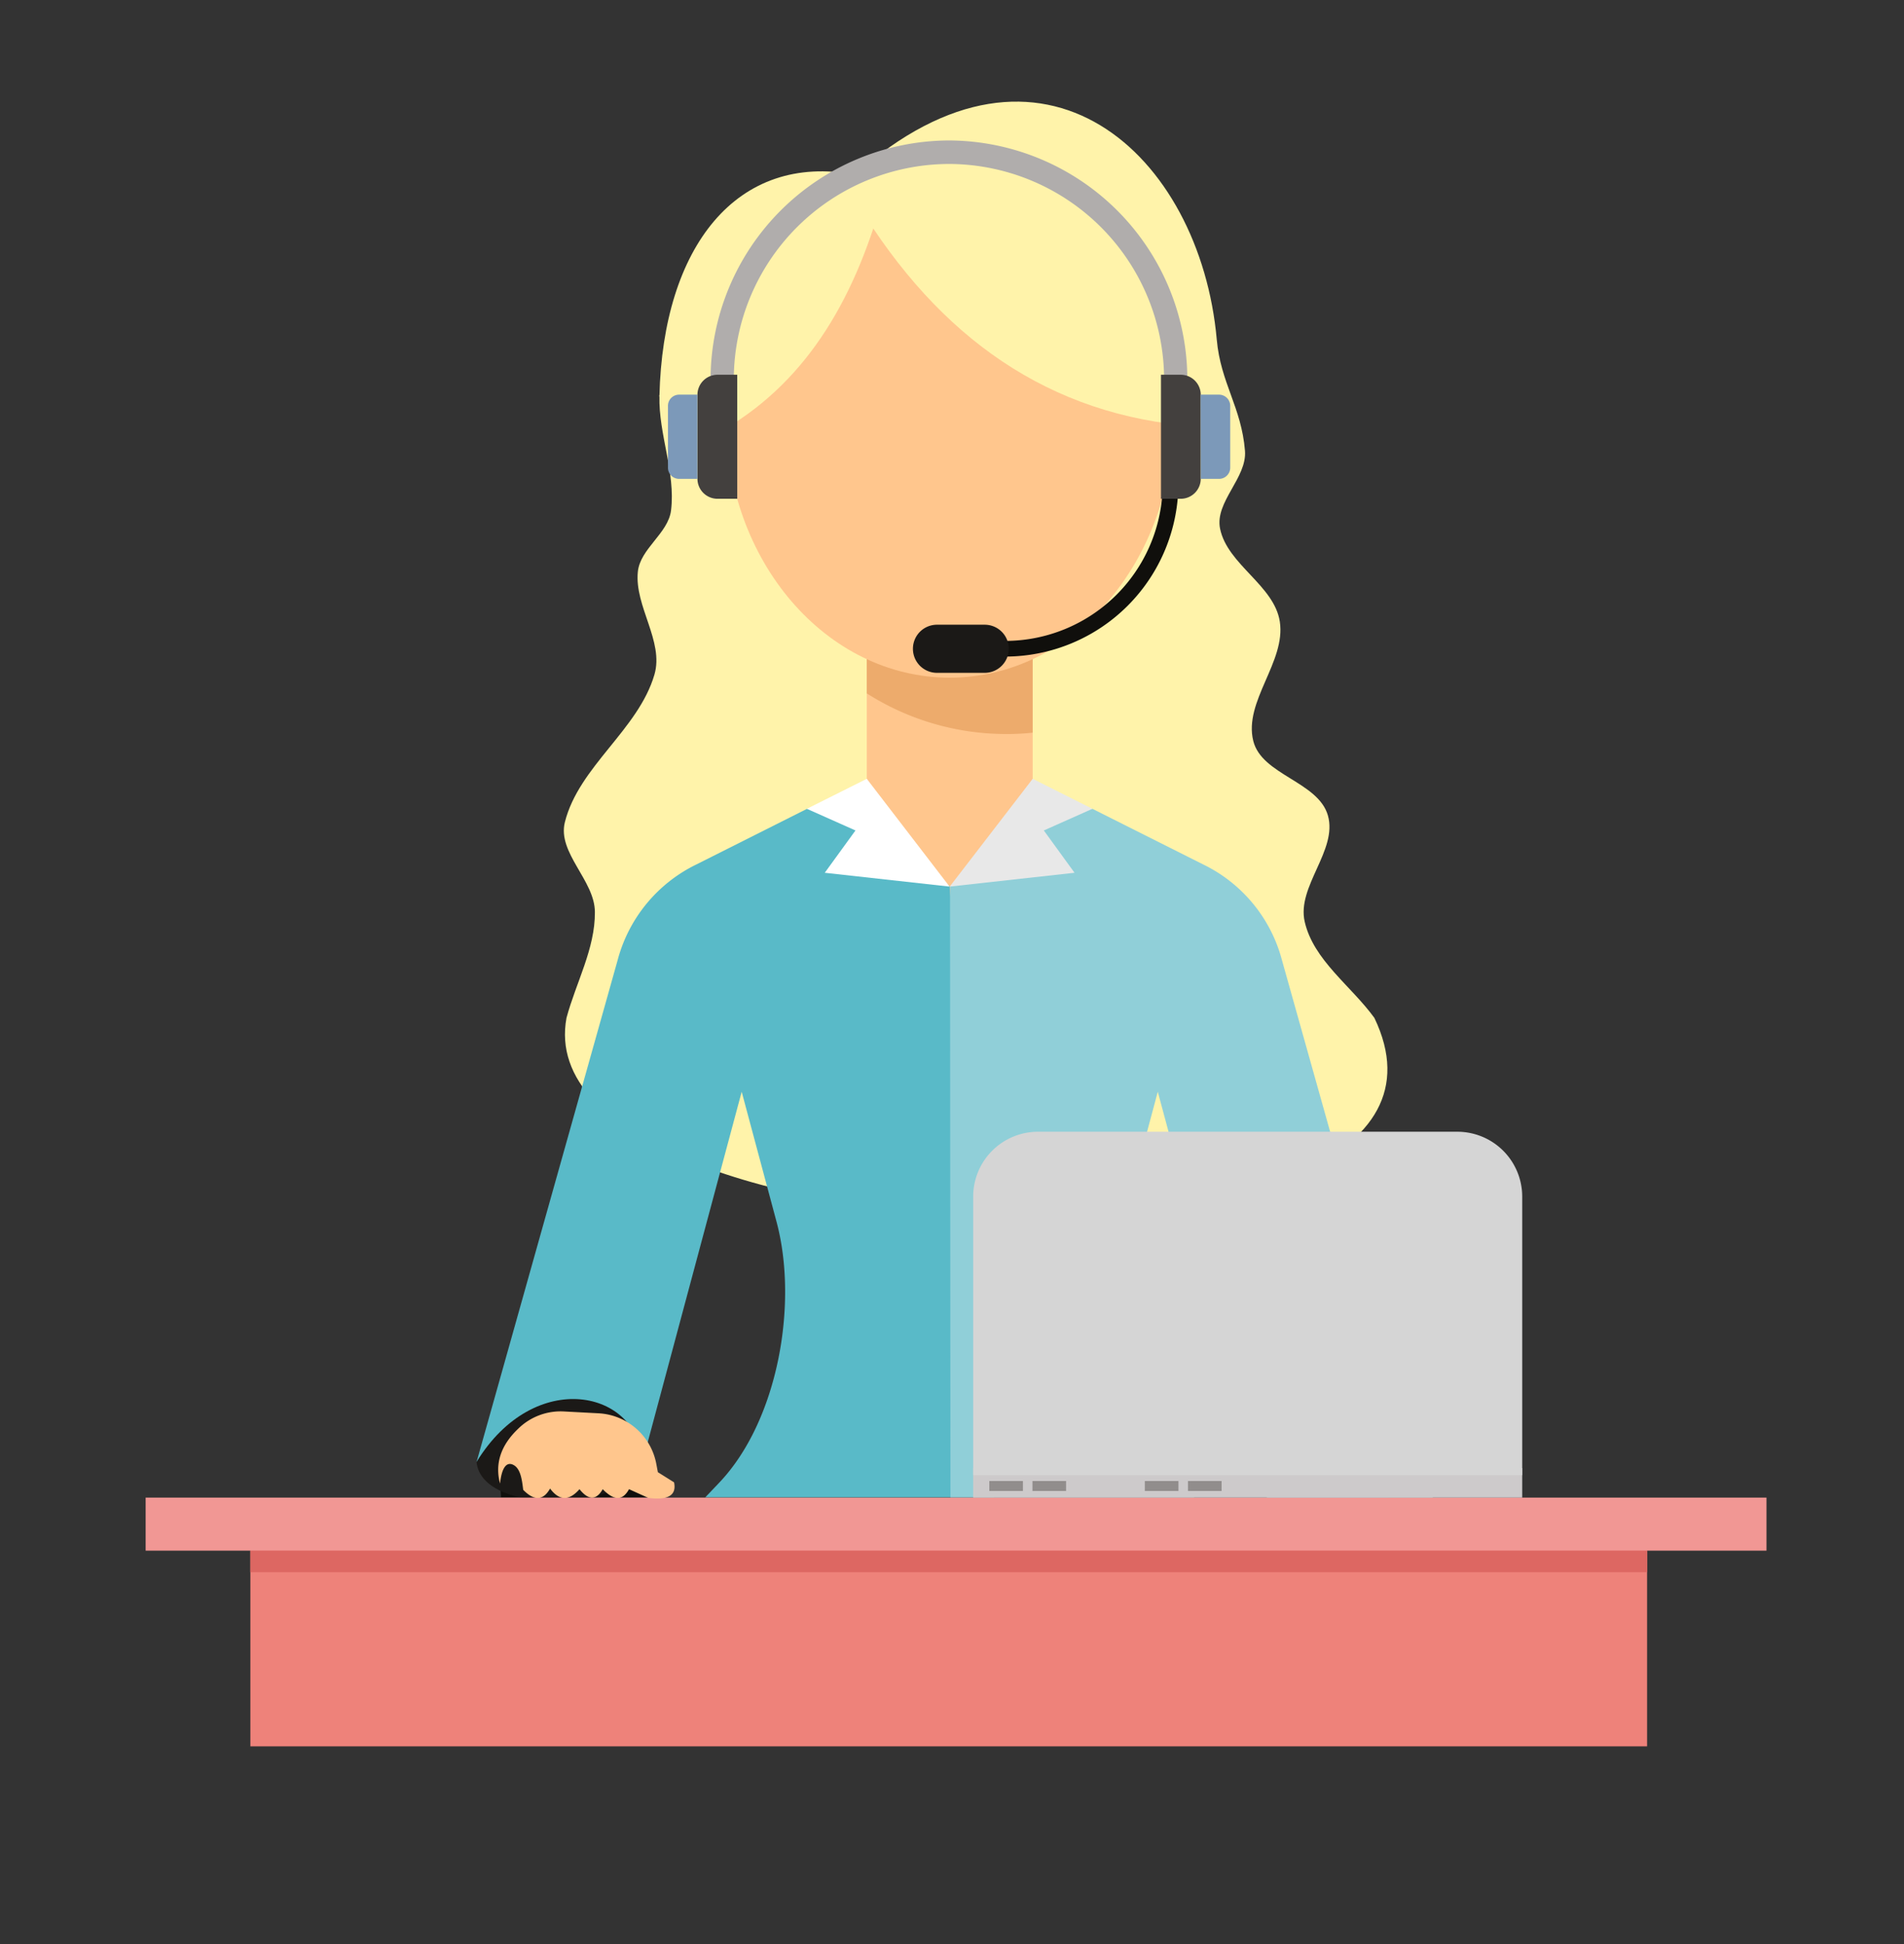 <svg xmlns="http://www.w3.org/2000/svg" viewBox="0 0 328 335"><rect x="0" y="0" width="328" height="335" fill="#333333" stroke="none"/><defs><style>.a{fill:#ee827a;}.b{fill:#fff3aa;}.b,.c,.d,.f,.g,.h,.i,.k,.l,.n,.p,.r,.t{fill-rule:evenodd;}.c,.e{fill:#ffc68d;}.d{fill:#edab6c;}.f{fill:#59bac8;}.g{fill:#100f0c;}.h,.s{fill:#1b1917;}.i{fill:#90cfd8;}.j{fill:#f19794;}.k{fill:#fff;}.l{fill:#e8e8e8;}.m{fill:#cdcacb;}.n{fill:#d5d5d5;}.o{fill:#918d8c;}.p{fill:#b0adac;}.q{fill:#dd6762;}.r{fill:#43403e;}.t{fill:#7c99b9;}</style></defs><rect class="a" x="43.13" y="265.18" width="240.61" height="35.72"/><path class="b" d="M147.31,30.09c32.32-28.8,59.47-3.38,62.3,28.42.67,7.5,4.25,11.64,4.86,19.15.38,4.68-5.23,8.82-4.29,13.43,1.27,6.21,9.31,9.74,10.29,16,1.08,6.94-6.26,13.76-4.57,20.57,1.46,5.89,11.2,7,12.86,12.86,1.7,6-5.4,12.21-4,18.29,1.52,6.65,8,11.05,12,16.57,23.62,49.15-147.07,42.58-139.17,0,1.63-6.07,4.94-11.93,4.89-18.22,0-5.45-6.5-10.21-5.17-15.5,2.41-9.61,12.65-15.91,15.43-25.43,1.67-5.74-3.46-11.76-2.86-17.71.4-4,5.23-6.6,5.72-10.58.8-6.55-2.16-13.11-2-19.71C114.2,42.52,126.94,26.22,147.31,30.09Z"/><path class="c" d="M149.32,99.33H177.9v34.86l-14.29,24.72-14.29-24.72Z"/><path class="d" d="M149.32,99.33H177.9v26.91a41.2,41.2,0,0,1-4.58.23,44.64,44.64,0,0,1-24-7Z"/><ellipse class="e" cx="163.61" cy="71.9" rx="38.54" ry="44.86"/><path class="b" d="M119,76.9c16.32-7.09,25.79-20.54,31.44-37.53,14.65,21.87,34.41,33.95,60.29,34.29q-2.43-12.43-4.85-24.86L183.61,26.22l-23.15-2-13.15,5.87-12.57,3L119,50.23l-5.43,18Z"/><path class="f" d="M147.18,139.19l-8.15.17L120,148.93a25.61,25.61,0,0,0-13.6,16.5L82.1,251.9h28.57l17.1-63.79,6,22.39c3.8,14.2.23,34.38-9.9,45l-2.38,2.5h49.76l-7.64-105.28Z"/><path class="g" d="M86.31,258l-.15-2.42.51-3.72-.07-.22,13.79-4.14L112.74,258Z"/><path class="h" d="M82.09,251.9c10-16.34,28-12.45,28.58,0C109.29,260.12,83.05,261.54,82.09,251.9Z"/><path class="i" d="M188.19,139.36l19.05,9.57a25.58,25.58,0,0,1,13.6,16.5l26,92.61H218.26l-18.81-69.93-6,22.39c-3.8,14.2-.23,34.38,9.9,45l2.38,2.5h-42l-.07-105.28L178.23,141Z"/><rect class="j" x="25.09" y="258.04" width="279.22" height="9.14"/><path class="c" d="M116.12,255.41c.48,2.32-1.17,3.1-4.42,2.69l-3.34-1.51c-1,1.82-2.39,2.2-4.53,0q-1.67,2.91-4,0c-1.69,1.92-3.38,2.15-5.07-.11-1.18,2.09-2.73,2.16-4.63.22-.22-1.9-.5-3.71-1.72-4.31s-2,.64-2.27,3.23q-1.36-5.16,3.1-9.42a10.43,10.43,0,0,1,8-3l5.83.31a10.7,10.7,0,0,1,10,8.77l.26,1.38Z"/><path class="k" d="M149.32,134.19,139,139.36l8.37,3.73-5.29,7.29,21.5,2.38Z"/><path class="l" d="M177.9,134.19l10.29,5.17-8.37,3.73,5.29,7.29-21.5,2.38Z"/><rect class="m" x="167.65" y="252.94" width="94.58" height="5.1"/><path class="n" d="M262.23,254.18H167.65v-48A11.17,11.17,0,0,1,178.79,195h72.3a11.18,11.18,0,0,1,11.14,11.14Z"/><rect class="o" x="170.43" y="255.18" width="5.79" height="1.72"/><rect class="o" x="177.86" y="255.18" width="5.79" height="1.72"/><rect class="o" x="197.22" y="255.18" width="5.79" height="1.72"/><rect class="o" x="204.65" y="255.18" width="5.79" height="1.72"/><path class="p" d="M163.43,24.2h0a41.22,41.22,0,0,1,41.11,41.11v10h-4v-10a37.17,37.17,0,0,0-37.06-37.06h0a37.18,37.18,0,0,0-37.07,37.06v10h-4v-10A41.23,41.23,0,0,1,163.43,24.2Z"/><rect class="q" x="43.13" y="267.18" width="240.61" height="3.71"/><path class="r" d="M127,85.94h-3.42a3.45,3.45,0,0,1-3.43-3.43V68a3.45,3.45,0,0,1,3.43-3.43H127Z"/><path class="g" d="M203,83.26a29.87,29.87,0,0,1-29.87,29.87v-2.7a27.16,27.16,0,0,0,27.17-27.16H203Z"/><path class="s" d="M161.41,107.64h8.23a4.14,4.14,0,0,1,4.14,4.14h0a4.15,4.15,0,0,1-4.14,4.15h-8.23a4.14,4.14,0,0,1-4.14-4.14h0A4.14,4.14,0,0,1,161.41,107.64Z"/><path class="t" d="M120.14,68H117a1.92,1.92,0,0,0-1.93,1.93V80.58A1.92,1.92,0,0,0,117,82.51h3.14Z"/><path class="r" d="M200,85.94h3.42a3.45,3.45,0,0,0,3.43-3.43V68a3.45,3.45,0,0,0-3.43-3.43H200Z"/><path class="t" d="M206.82,68H210a1.93,1.93,0,0,1,1.93,1.93V80.58A1.93,1.93,0,0,1,210,82.51h-3.14Z"/></svg>